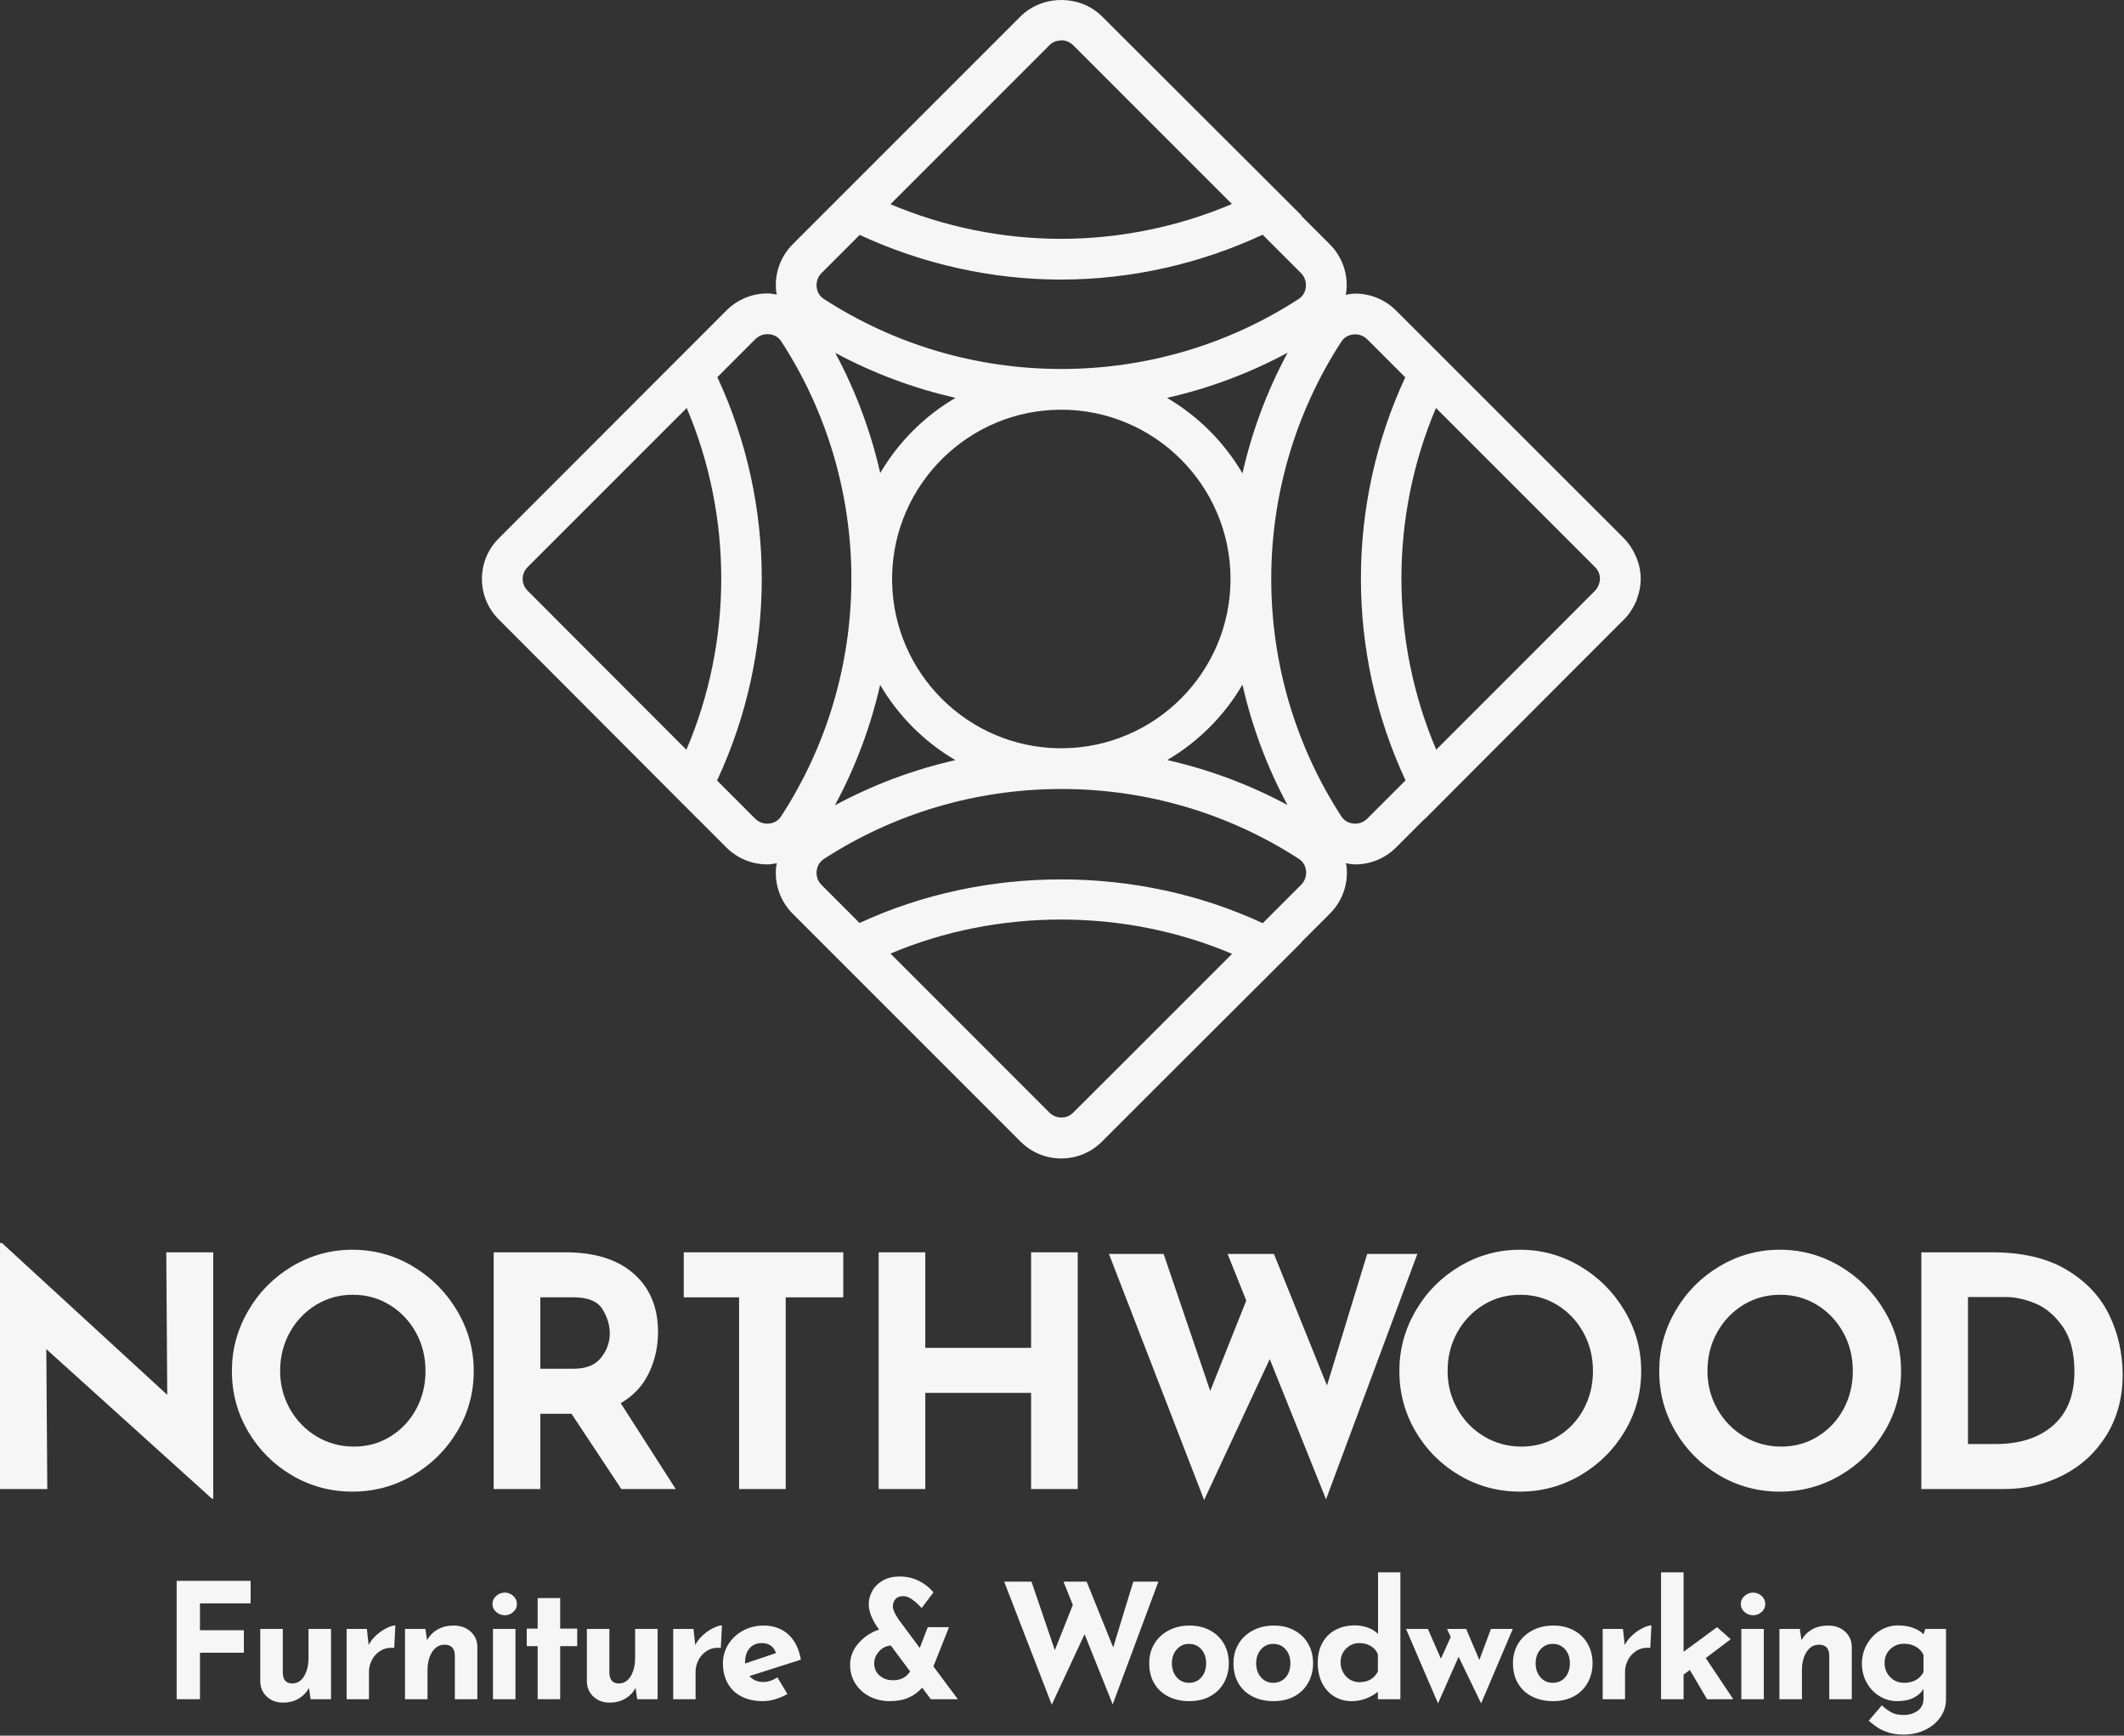 <?xml version="1.0" encoding="UTF-8" standalone="no"?>
<!DOCTYPE svg PUBLIC "-//W3C//DTD SVG 1.1//EN" "http://www.w3.org/Graphics/SVG/1.1/DTD/svg11.dtd">
<svg width="100%" height="100%" viewBox="0 0 634 518" version="1.1" xmlns="http://www.w3.org/2000/svg" xmlns:xlink="http://www.w3.org/1999/xlink" xml:space="preserve" xmlns:serif="http://www.serif.com/" style="fill-rule:evenodd;clip-rule:evenodd;stroke-linejoin:round;stroke-miterlimit:1.414;">
    <rect x="0" y="0" width="634" height="518" fill="#333333" stroke="none"/>
    <g transform="matrix(1,0,0,1,-187.2,-127.489)">
        <g transform="matrix(1,0,0,1,595.325,227.386)">
            <path d="M0,144.422C-0.966,145.388 -2.255,145.92 -3.631,145.92C-4.445,145.92 -6.468,145.708 -7.752,143.734C-21.663,122.276 -28.63,97.691 -28.668,73.099C-28.668,73.036 -28.658,72.975 -28.658,72.912C-28.658,72.846 -28.668,72.781 -28.668,72.715C-28.633,48.118 -21.666,23.53 -7.752,2.074C-6.468,0.099 -4.445,-0.112 -3.631,-0.112C-2.255,-0.112 -0.966,0.417 0,1.382L11.334,12.709C-6.344,50.743 -6.312,95.042 11.421,133.001L0,144.422ZM-19.749,164.168L-31.205,175.624C-68.634,158.223 -114.06,158.199 -151.551,175.565L-162.895,164.221C-163.993,163.123 -164.528,161.598 -164.363,160.041C-164.27,159.171 -163.867,157.551 -162.207,156.469C-141.258,142.886 -116.929,135.68 -91.822,135.578C-91.663,135.58 -91.51,135.602 -91.352,135.602C-91.174,135.602 -91.003,135.578 -90.826,135.576C-65.724,135.663 -41.394,142.855 -20.444,156.413C-18.77,157.494 -18.367,159.118 -18.274,159.988C-18.116,161.546 -18.651,163.07 -19.749,164.168M-71.324,215.745L-87.807,232.192C-89.685,234.09 -92.932,234.12 -94.864,232.163L-142.325,184.698C-110.231,171.123 -72.383,171.155 -40.362,184.782L-71.324,215.745ZM-182.703,144.445L-194.089,133.04C-176.326,95.06 -176.294,50.723 -193.998,12.667L-182.67,1.329C-181.691,0.361 -180.389,-0.172 -178.993,-0.172C-178.186,-0.172 -176.162,0.04 -174.899,2.017C-161.101,23.296 -154.15,47.63 -153.992,71.995C-153.997,72.304 -154.039,72.602 -154.039,72.912C-154.039,73.218 -153.997,73.514 -153.993,73.819C-154.176,98.189 -161.154,122.515 -174.992,143.771C-176.228,145.712 -178.246,145.923 -179.059,145.923C-180.448,145.923 -181.751,145.391 -182.703,144.445M-203.141,21.866C-189.366,54.38 -189.404,91.427 -203.239,123.873L-250.642,76.388C-251.588,75.452 -252.11,74.205 -252.11,72.876C-252.11,71.546 -251.588,70.296 -250.609,69.331L-203.141,21.866ZM-162.888,-18.416L-151.513,-29.792C-132.801,-21.097 -112.141,-16.462 -91.424,-16.462L-91.418,-16.462C-70.658,-16.462 -49.97,-21.116 -31.241,-29.849L-19.802,-18.41C-18.704,-17.312 -18.168,-15.787 -18.334,-14.23C-18.426,-13.36 -18.83,-11.74 -20.49,-10.658C-41.555,3.003 -66.047,10.222 -91.312,10.222C-116.59,10.222 -141.102,2.999 -162.2,-10.665C-163.867,-11.743 -164.27,-13.367 -164.363,-14.236C-164.522,-15.794 -163.993,-17.319 -162.888,-18.416M-94.831,-86.444C-94.371,-86.912 -93.824,-87.262 -93.237,-87.501C-92.745,-87.7 -92.21,-87.775 -91.67,-87.81C-91.559,-87.817 -91.457,-87.871 -91.346,-87.871C-90,-87.87 -88.738,-87.349 -87.787,-86.398L-40.405,-39.014C-56.439,-32.197 -73.905,-28.622 -91.418,-28.622L-91.424,-28.622C-108.885,-28.622 -126.313,-32.173 -142.325,-38.949L-94.831,-86.444ZM-59.773,18.845C-47.233,16.013 -35.138,11.487 -23.779,5.363C-29.961,16.83 -34.447,28.949 -37.26,41.37C-42.709,32.064 -50.471,24.299 -59.773,18.845M-37.255,104.447C-34.449,116.83 -29.977,128.914 -23.823,140.353C-35.151,134.266 -47.208,129.763 -59.709,126.941C-50.432,121.487 -42.692,113.735 -37.255,104.447M-145.382,41.281C-148.192,28.907 -152.663,16.833 -158.819,5.402C-147.48,11.497 -135.415,16.007 -122.907,18.834C-132.187,24.271 -139.933,32.008 -145.382,41.281M-122.951,126.964C-135.483,129.802 -147.569,134.328 -158.92,140.448C-152.729,129.004 -148.231,116.907 -145.405,104.506C-139.963,113.78 -132.224,121.521 -122.951,126.964M-91.286,123.4C-91.478,123.4 -91.668,123.419 -91.86,123.42C-119.166,123.147 -141.319,101.119 -141.834,73.871C-141.829,73.23 -141.829,72.59 -141.833,71.949C-141.313,44.539 -118.903,22.392 -91.374,22.38C-91.353,22.38 -91.333,22.382 -91.312,22.382C-91.307,22.382 -91.302,22.381 -91.297,22.381C-63.512,22.411 -40.91,44.98 -40.823,72.753C-40.823,72.855 -40.822,72.958 -40.822,73.06C-40.903,100.665 -63.234,123.111 -90.788,123.417C-90.954,123.417 -91.119,123.4 -91.286,123.4M67.958,76.424L49.624,94.798L20.579,123.843C6.756,91.402 6.726,54.371 20.497,21.866L67.991,69.357C68.464,69.821 68.828,70.365 69.077,70.955C69.327,71.557 69.46,72.208 69.46,72.879C69.46,73.402 69.317,73.895 69.163,74.381C68.919,75.129 68.555,75.837 67.958,76.424M80.161,79.748C80.204,79.651 80.271,79.565 80.312,79.467C80.411,79.228 80.451,78.966 80.54,78.722C81.215,76.869 81.623,74.912 81.623,72.879C81.623,70.201 80.948,67.653 79.8,65.33C78.975,63.654 77.936,62.076 76.576,60.716L24.366,8.542L16.998,1.174L16.997,1.177L8.598,-7.216C5.337,-10.476 0.992,-12.272 -3.631,-12.272C-4.603,-12.272 -5.532,-12.077 -6.47,-11.92C-6.411,-12.27 -6.281,-12.597 -6.244,-12.953C-5.688,-18.178 -7.5,-23.301 -11.204,-27.008L-19.729,-35.533L-19.624,-35.586L-79.156,-94.979C-84.834,-100.733 -94.291,-101.421 -100.862,-97.129C-101.807,-96.52 -102.695,-95.809 -103.508,-94.996L-171.486,-27.018C-175.19,-23.314 -177.002,-18.192 -176.453,-12.963C-176.418,-12.626 -176.295,-12.318 -176.24,-11.987C-177.15,-12.134 -178.049,-12.328 -178.993,-12.328C-183.61,-12.328 -187.948,-10.549 -191.249,-7.282L-259.174,60.703C-262.461,63.944 -264.273,68.269 -264.273,72.879C-264.267,77.486 -262.461,81.808 -259.213,85.009L-199.787,144.571L-199.776,144.55L-191.275,153.066C-188.008,156.301 -183.669,158.08 -179.059,158.08C-178.088,158.08 -177.162,157.884 -176.227,157.729C-176.286,158.08 -176.416,158.407 -176.453,158.764C-177.009,163.989 -175.197,169.112 -171.493,172.819L-103.508,240.804C-100.261,244.054 -95.942,245.843 -91.352,245.843C-86.762,245.843 -82.443,244.054 -79.189,240.807L-61.54,223.157L-19.624,181.341L-19.691,181.307L-11.151,172.766C-7.447,169.062 -5.635,163.94 -6.184,158.711C-6.22,158.375 -6.344,158.067 -6.398,157.737C-5.483,157.886 -4.578,158.08 -3.631,158.08C0.992,158.08 5.337,156.281 8.598,153.02L17.107,144.511L17.137,144.571L59.398,102.218L76.583,85.032C78.126,83.489 79.313,81.69 80.161,79.748" style="fill:rgb(246,246,246);fill-rule:nonzero;"/>
        </g>
        <g transform="matrix(1,0,0,1,58.657,-38.878)">
            <path d="M192.192,540.115L192.192,613.651L191.808,613.651L142.368,569.011L142.656,610.771L128.544,610.771L128.544,537.331L129.12,537.331L178.464,582.643L178.176,540.115L192.192,540.115Z" style="fill:rgb(246,246,246);fill-rule:nonzero;"/>
            <path d="M197.76,575.539C197.76,569.139 199.376,563.155 202.608,557.587C205.84,552.019 210.224,547.587 215.76,544.291C221.296,540.995 227.296,539.347 233.76,539.347C240.224,539.347 246.224,540.995 251.76,544.291C257.296,547.587 261.712,552.019 265.008,557.587C268.304,563.155 269.952,569.139 269.952,575.539C269.952,582.067 268.304,588.083 265.008,593.587C261.712,599.091 257.296,603.459 251.76,606.691C246.224,609.923 240.224,611.539 233.76,611.539C227.232,611.539 221.216,609.923 215.712,606.691C210.208,603.459 205.84,599.091 202.608,593.587C199.376,588.083 197.76,582.067 197.76,575.539ZM212.16,575.539C212.16,579.635 213.136,583.411 215.088,586.867C217.04,590.323 219.696,593.059 223.056,595.075C226.416,597.091 230.144,598.099 234.24,598.099C238.208,598.099 241.824,597.091 245.088,595.075C248.352,593.059 250.912,590.339 252.768,586.915C254.624,583.491 255.552,579.699 255.552,575.539C255.552,571.315 254.592,567.475 252.672,564.019C250.752,560.563 248.144,557.827 244.848,555.811C241.552,553.795 237.888,552.787 233.856,552.787C229.824,552.787 226.16,553.795 222.864,555.811C219.568,557.827 216.96,560.563 215.04,564.019C213.12,567.475 212.16,571.315 212.16,575.539Z" style="fill:rgb(246,246,246);fill-rule:nonzero;"/>
            <path d="M314.016,610.771L299.136,588.307L289.824,588.307L289.824,610.771L275.904,610.771L275.904,540.115L297.312,540.115C306.08,540.115 312.88,542.243 317.712,546.499C322.544,550.755 324.96,556.563 324.96,563.923C324.96,568.275 324.048,572.355 322.224,576.163C320.4,579.971 317.6,582.963 313.824,585.139L330.24,610.771L314.016,610.771ZM289.824,574.867L299.712,574.867C303.488,574.867 306.24,573.763 307.968,571.555C309.696,569.347 310.56,566.963 310.56,564.403C310.56,561.843 309.824,559.395 308.352,557.059C306.88,554.723 304.032,553.555 299.808,553.555L289.824,553.555L289.824,574.867Z" style="fill:rgb(246,246,246);fill-rule:nonzero;"/>
            <path d="M380.256,540.115L380.256,553.555L363.072,553.555L363.072,610.771L349.152,610.771L349.152,553.555L332.64,553.555L332.64,540.115L380.256,540.115Z" style="fill:rgb(246,246,246);fill-rule:nonzero;"/>
            <path d="M450.24,610.771L436.32,610.771L436.32,582.067L404.736,582.067L404.736,610.771L390.816,610.771L390.816,540.115L404.736,540.115L404.736,568.627L436.32,568.627L436.32,540.115L450.24,540.115L450.24,610.771Z" style="fill:rgb(246,246,246);fill-rule:nonzero;"/>
            <path d="M524.352,613.843L507.552,571.987L487.968,614.035L459.552,540.595L475.872,540.595L489.792,581.491L500.544,554.515L494.976,540.595L508.8,540.595L524.64,579.859L536.64,540.595L551.616,540.595L524.352,613.843Z" style="fill:rgb(246,246,246);fill-rule:nonzero;"/>
            <path d="M546.24,575.539C546.24,569.139 547.856,563.155 551.088,557.587C554.32,552.019 558.704,547.587 564.24,544.291C569.776,540.995 575.776,539.347 582.24,539.347C588.704,539.347 594.704,540.995 600.24,544.291C605.776,547.587 610.192,552.019 613.488,557.587C616.784,563.155 618.432,569.139 618.432,575.539C618.432,582.067 616.784,588.083 613.488,593.587C610.192,599.091 605.776,603.459 600.24,606.691C594.704,609.923 588.704,611.539 582.24,611.539C575.712,611.539 569.696,609.923 564.192,606.691C558.688,603.459 554.32,599.091 551.088,593.587C547.856,588.083 546.24,582.067 546.24,575.539ZM560.64,575.539C560.64,579.635 561.616,583.411 563.568,586.867C565.52,590.323 568.176,593.059 571.536,595.075C574.896,597.091 578.624,598.099 582.72,598.099C586.688,598.099 590.304,597.091 593.568,595.075C596.832,593.059 599.392,590.339 601.248,586.915C603.104,583.491 604.032,579.699 604.032,575.539C604.032,571.315 603.072,567.475 601.152,564.019C599.232,560.563 596.624,557.827 593.328,555.811C590.032,553.795 586.368,552.787 582.336,552.787C578.304,552.787 574.64,553.795 571.344,555.811C568.048,557.827 565.44,560.563 563.52,564.019C561.6,567.475 560.64,571.315 560.64,575.539Z" style="fill:rgb(246,246,246);fill-rule:nonzero;"/>
            <path d="M623.808,575.539C623.808,569.139 625.424,563.155 628.656,557.587C631.888,552.019 636.272,547.587 641.808,544.291C647.344,540.995 653.344,539.347 659.808,539.347C666.272,539.347 672.272,540.995 677.808,544.291C683.344,547.587 687.76,552.019 691.056,557.587C694.352,563.155 696,569.139 696,575.539C696,582.067 694.352,588.083 691.056,593.587C687.76,599.091 683.344,603.459 677.808,606.691C672.272,609.923 666.272,611.539 659.808,611.539C653.28,611.539 647.264,609.923 641.76,606.691C636.256,603.459 631.888,599.091 628.656,593.587C625.424,588.083 623.808,582.067 623.808,575.539ZM638.208,575.539C638.208,579.635 639.184,583.411 641.136,586.867C643.088,590.323 645.744,593.059 649.104,595.075C652.464,597.091 656.192,598.099 660.288,598.099C664.256,598.099 667.872,597.091 671.136,595.075C674.4,593.059 676.96,590.339 678.816,586.915C680.672,583.491 681.6,579.699 681.6,575.539C681.6,571.315 680.64,567.475 678.72,564.019C676.8,560.563 674.192,557.827 670.896,555.811C667.6,553.795 663.936,552.787 659.904,552.787C655.872,552.787 652.208,553.795 648.912,555.811C645.616,557.827 643.008,560.563 641.088,564.019C639.168,567.475 638.208,571.315 638.208,575.539Z" style="fill:rgb(246,246,246);fill-rule:nonzero;"/>
            <path d="M702.048,540.115L723.168,540.115C732.192,540.115 739.616,541.859 745.44,545.347C751.264,548.835 755.504,553.347 758.16,558.883C760.816,564.419 762.144,570.355 762.144,576.691C762.144,583.475 760.544,589.459 757.344,594.643C754.144,599.827 749.84,603.811 744.432,606.595C739.024,609.379 733.088,610.771 726.624,610.771L702.048,610.771L702.048,540.115ZM724.224,597.331C731.456,597.331 737.184,595.475 741.408,591.763C745.632,588.051 747.744,582.707 747.744,575.731C747.744,570.099 746.576,565.619 744.24,562.291C741.904,558.963 739.184,556.659 736.08,555.379C732.976,554.099 730.048,553.459 727.296,553.459L715.968,553.459L715.968,597.331L724.224,597.331Z" style="fill:rgb(246,246,246);fill-rule:nonzero;"/>
        </g>
        <g transform="matrix(1,0,0,1,115.944,23.846)">
            <path d="M146.064,575.443L146.064,582.163L130.944,582.163L130.944,590.179L144.048,590.179L144.048,596.899L130.944,596.899L130.944,610.771L123.984,610.771L123.984,575.443L146.064,575.443Z" style="fill:rgb(246,246,246);fill-rule:nonzero;"/>
            <path d="M170.064,589.795L170.064,610.771L163.968,610.771L163.488,607.411C162.752,608.755 161.72,609.819 160.392,610.603C159.064,611.387 157.504,611.779 155.712,611.779C153.792,611.779 152.192,611.187 150.912,610.003C149.632,608.819 148.976,607.315 148.944,605.491L148.944,589.795L155.664,589.795L155.664,602.995C155.76,605.043 156.704,606.067 158.496,606.067C159.968,606.067 161.144,605.347 162.024,603.907C162.904,602.467 163.344,600.611 163.344,598.339L163.344,589.795L170.064,589.795Z" style="fill:rgb(246,246,246);fill-rule:nonzero;"/>
            <path d="M181.296,594.595C181.872,593.475 182.664,592.467 183.672,591.571C184.68,590.675 185.712,589.979 186.768,589.483C187.824,588.987 188.656,588.739 189.264,588.739L188.928,595.459C188.736,595.427 188.464,595.411 188.112,595.411C186.768,595.411 185.584,595.763 184.56,596.467C183.536,597.171 182.752,598.075 182.208,599.179C181.664,600.283 181.392,601.411 181.392,602.563L181.392,610.771L174.72,610.771L174.72,589.795L180.768,589.795L181.296,594.595Z" style="fill:rgb(246,246,246);fill-rule:nonzero;"/>
            <path d="M206.736,588.787C208.72,588.787 210.376,589.379 211.704,590.563C213.032,591.747 213.712,593.251 213.744,595.075L213.744,610.771L207.024,610.771L207.024,597.571C206.928,595.523 205.904,594.499 203.952,594.499C202.416,594.499 201.184,595.219 200.256,596.659C199.328,598.099 198.864,599.955 198.864,602.227L198.864,610.771L192.144,610.771L192.144,589.795L198.24,589.795L198.72,593.155C199.488,591.779 200.552,590.707 201.912,589.939C203.272,589.171 204.88,588.787 206.736,588.787Z" style="fill:rgb(246,246,246);fill-rule:nonzero;"/>
            <path d="M225.12,589.795L225.12,610.771L218.4,610.771L218.4,589.795L225.12,589.795ZM218.256,582.355C218.256,581.395 218.632,580.587 219.384,579.931C220.136,579.275 220.992,578.947 221.952,578.947C222.88,578.947 223.712,579.275 224.448,579.931C225.184,580.587 225.552,581.395 225.552,582.355C225.552,583.315 225.184,584.115 224.448,584.755C223.712,585.395 222.88,585.715 221.952,585.715C220.992,585.715 220.136,585.395 219.384,584.755C218.632,584.115 218.256,583.315 218.256,582.355Z" style="fill:rgb(246,246,246);fill-rule:nonzero;"/>
            <path d="M238.464,580.579L238.464,589.699L243.552,589.699L243.552,594.931L238.464,594.931L238.464,610.771L231.744,610.771L231.744,594.931L228.48,594.931L228.48,589.699L231.744,589.699L231.744,580.579L238.464,580.579Z" style="fill:rgb(246,246,246);fill-rule:nonzero;"/>
            <path d="M267.552,589.795L267.552,610.771L261.456,610.771L260.976,607.411C260.24,608.755 259.208,609.819 257.88,610.603C256.552,611.387 254.992,611.779 253.2,611.779C251.28,611.779 249.68,611.187 248.4,610.003C247.12,608.819 246.464,607.315 246.432,605.491L246.432,589.795L253.152,589.795L253.152,602.995C253.248,605.043 254.192,606.067 255.984,606.067C257.456,606.067 258.632,605.347 259.512,603.907C260.392,602.467 260.832,600.611 260.832,598.339L260.832,589.795L267.552,589.795Z" style="fill:rgb(246,246,246);fill-rule:nonzero;"/>
            <path d="M278.784,594.595C279.36,593.475 280.152,592.467 281.16,591.571C282.168,590.675 283.2,589.979 284.256,589.483C285.312,588.987 286.144,588.739 286.752,588.739L286.416,595.459C286.224,595.427 285.952,595.411 285.6,595.411C284.256,595.411 283.072,595.763 282.048,596.467C281.024,597.171 280.24,598.075 279.696,599.179C279.152,600.283 278.88,601.411 278.88,602.563L278.88,610.771L272.208,610.771L272.208,589.795L278.256,589.795L278.784,594.595Z" style="fill:rgb(246,246,246);fill-rule:nonzero;"/>
            <path d="M299.136,605.635C300.48,605.635 301.872,605.171 303.312,604.243L306.288,609.235C305.136,609.875 303.92,610.387 302.64,610.771C301.36,611.155 300.144,611.347 298.992,611.347C296.496,611.347 294.344,610.875 292.536,609.931C290.728,608.987 289.36,607.659 288.432,605.947C287.504,604.235 287.04,602.275 287.04,600.067C287.04,598.019 287.576,596.131 288.648,594.403C289.72,592.675 291.184,591.307 293.04,590.299C294.896,589.291 296.928,588.787 299.136,588.787C302.144,588.787 304.616,589.667 306.552,591.427C308.488,593.187 309.744,595.699 310.32,598.963L294.96,603.859C295.984,605.043 297.376,605.635 299.136,605.635ZM298.608,594.019C297.104,594.019 295.904,594.531 295.008,595.555C294.112,596.579 293.664,597.955 293.664,599.683L293.664,600.115L302.88,596.995C302.208,595.011 300.784,594.019 298.608,594.019Z" style="fill:rgb(246,246,246);fill-rule:nonzero;"/>
            <path d="M349.104,610.771L346.512,607.315C345.456,608.563 344.128,609.547 342.528,610.267C340.928,610.987 339.04,611.347 336.864,611.347C334.656,611.347 332.648,610.883 330.84,609.955C329.032,609.027 327.608,607.739 326.568,606.091C325.528,604.443 325.008,602.579 325.008,600.499C325.008,598.131 325.832,595.995 327.48,594.091C329.128,592.187 331.184,590.819 333.648,589.987L333.552,589.843C332.816,588.883 332.136,587.731 331.512,586.387C330.888,585.043 330.576,583.715 330.576,582.403C330.576,581.059 330.92,579.755 331.608,578.491C332.296,577.227 333.336,576.187 334.728,575.371C336.12,574.555 337.792,574.147 339.744,574.147C341.888,574.147 343.832,574.587 345.576,575.467C347.32,576.347 348.752,577.491 349.872,578.899L346.368,583.555C345.28,582.403 344.296,581.523 343.416,580.915C342.536,580.307 341.68,580.003 340.848,580.003C339.824,580.003 339.056,580.299 338.544,580.891C338.032,581.483 337.776,582.211 337.776,583.075C337.776,583.971 338.32,585.235 339.408,586.867L345.792,595.459L348.192,589.267L354.528,589.267L349.872,600.979L357.168,610.771L349.104,610.771ZM337.824,605.107C340.128,605.107 341.824,604.227 342.912,602.467L337.152,594.739C335.744,594.867 334.568,595.459 333.624,596.515C332.68,597.571 332.208,598.771 332.208,600.115C332.208,601.587 332.744,602.787 333.816,603.715C334.888,604.643 336.224,605.107 337.824,605.107Z" style="fill:rgb(246,246,246);fill-rule:nonzero;"/>
            <path d="M403.392,612.307L394.992,591.379L385.2,612.403L370.992,575.683L379.152,575.683L386.112,596.131L391.488,582.643L388.704,575.683L395.616,575.683L403.536,595.315L409.536,575.683L417.024,575.683L403.392,612.307Z" style="fill:rgb(246,246,246);fill-rule:nonzero;"/>
            <path d="M414.288,600.019C414.288,597.875 414.792,595.955 415.8,594.259C416.808,592.563 418.232,591.227 420.072,590.251C421.912,589.275 424,588.787 426.336,588.787C428.672,588.787 430.728,589.275 432.504,590.251C434.28,591.227 435.648,592.563 436.608,594.259C437.568,595.955 438.048,597.875 438.048,600.019C438.048,602.163 437.568,604.099 436.608,605.827C435.648,607.555 434.28,608.907 432.504,609.883C430.728,610.859 428.64,611.347 426.24,611.347C423.904,611.347 421.832,610.891 420.024,609.979C418.216,609.067 416.808,607.763 415.8,606.067C414.792,604.371 414.288,602.355 414.288,600.019ZM421.056,600.067C421.056,601.731 421.536,603.115 422.496,604.219C423.456,605.323 424.672,605.875 426.144,605.875C427.68,605.875 428.92,605.331 429.864,604.243C430.808,603.155 431.28,601.763 431.28,600.067C431.28,598.371 430.808,596.979 429.864,595.891C428.92,594.803 427.68,594.259 426.144,594.259C424.672,594.259 423.456,594.811 422.496,595.915C421.536,597.019 421.056,598.403 421.056,600.067Z" style="fill:rgb(246,246,246);fill-rule:nonzero;"/>
            <path d="M439.44,600.019C439.44,597.875 439.944,595.955 440.952,594.259C441.96,592.563 443.384,591.227 445.224,590.251C447.064,589.275 449.152,588.787 451.488,588.787C453.824,588.787 455.88,589.275 457.656,590.251C459.432,591.227 460.8,592.563 461.76,594.259C462.72,595.955 463.2,597.875 463.2,600.019C463.2,602.163 462.72,604.099 461.76,605.827C460.8,607.555 459.432,608.907 457.656,609.883C455.88,610.859 453.792,611.347 451.392,611.347C449.056,611.347 446.984,610.891 445.176,609.979C443.368,609.067 441.96,607.763 440.952,606.067C439.944,604.371 439.44,602.355 439.44,600.019ZM446.208,600.067C446.208,601.731 446.688,603.115 447.648,604.219C448.608,605.323 449.824,605.875 451.296,605.875C452.832,605.875 454.072,605.331 455.016,604.243C455.96,603.155 456.432,601.763 456.432,600.067C456.432,598.371 455.96,596.979 455.016,595.891C454.072,594.803 452.832,594.259 451.296,594.259C449.824,594.259 448.608,594.811 447.648,595.915C446.688,597.019 446.208,598.403 446.208,600.067Z" style="fill:rgb(246,246,246);fill-rule:nonzero;"/>
            <path d="M489.264,572.899L489.264,610.771L482.544,610.771L482.544,608.563C480.112,610.419 477.52,611.347 474.768,611.347C472.816,611.347 471.072,610.883 469.536,609.955C468,609.027 466.792,607.699 465.912,605.971C465.032,604.243 464.592,602.211 464.592,599.875C464.592,597.571 465.064,595.579 466.008,593.899C466.952,592.219 468.256,590.939 469.92,590.059C471.584,589.179 473.488,588.739 475.632,588.739C477.008,588.739 478.304,588.955 479.52,589.387C480.736,589.819 481.76,590.451 482.592,591.283L482.592,572.899L489.264,572.899ZM476.976,605.683C478.32,605.683 479.44,605.419 480.336,604.891C481.232,604.363 481.968,603.571 482.544,602.515L482.544,597.379C482.16,596.355 481.472,595.539 480.48,594.931C479.488,594.323 478.32,594.019 476.976,594.019C475.472,594.019 474.168,594.563 473.064,595.651C471.96,596.739 471.408,598.115 471.408,599.779C471.408,600.867 471.664,601.867 472.176,602.779C472.688,603.691 473.368,604.403 474.216,604.915C475.064,605.427 475.984,605.683 476.976,605.683Z" style="fill:rgb(246,246,246);fill-rule:nonzero;"/>
            <path d="M522.816,589.795L513.36,612.019L506.64,598.099L500.496,612.019L490.944,589.795L497.472,589.795L501.36,598.675L504.288,592.195L503.184,589.795L508.896,589.795L512.832,599.059L516.288,589.795L522.816,589.795Z" style="fill:rgb(246,246,246);fill-rule:nonzero;"/>
            <path d="M522.864,600.019C522.864,597.875 523.368,595.955 524.376,594.259C525.384,592.563 526.808,591.227 528.648,590.251C530.488,589.275 532.576,588.787 534.912,588.787C537.248,588.787 539.304,589.275 541.08,590.251C542.856,591.227 544.224,592.563 545.184,594.259C546.144,595.955 546.624,597.875 546.624,600.019C546.624,602.163 546.144,604.099 545.184,605.827C544.224,607.555 542.856,608.907 541.08,609.883C539.304,610.859 537.216,611.347 534.816,611.347C532.48,611.347 530.408,610.891 528.6,609.979C526.792,609.067 525.384,607.763 524.376,606.067C523.368,604.371 522.864,602.355 522.864,600.019ZM529.632,600.067C529.632,601.731 530.112,603.115 531.072,604.219C532.032,605.323 533.248,605.875 534.72,605.875C536.256,605.875 537.496,605.331 538.44,604.243C539.384,603.155 539.856,601.763 539.856,600.067C539.856,598.371 539.384,596.979 538.44,595.891C537.496,594.803 536.256,594.259 534.72,594.259C533.248,594.259 532.032,594.811 531.072,595.915C530.112,597.019 529.632,598.403 529.632,600.067Z" style="fill:rgb(246,246,246);fill-rule:nonzero;"/>
            <path d="M556.224,594.595C556.8,593.475 557.592,592.467 558.6,591.571C559.608,590.675 560.64,589.979 561.696,589.483C562.752,588.987 563.584,588.739 564.192,588.739L563.856,595.459C563.664,595.427 563.392,595.411 563.04,595.411C561.696,595.411 560.512,595.763 559.488,596.467C558.464,597.171 557.68,598.075 557.136,599.179C556.592,600.283 556.32,601.411 556.32,602.563L556.32,610.771L549.648,610.771L549.648,589.795L555.696,589.795L556.224,594.595Z" style="fill:rgb(246,246,246);fill-rule:nonzero;"/>
            <path d="M575.664,602.035L573.792,603.427L573.792,610.771L567.072,610.771L567.072,572.899L573.792,572.899L573.792,596.611L583.776,589.267L587.856,592.867L580.416,598.483L588.624,610.771L580.8,610.771L575.664,602.035Z" style="fill:rgb(246,246,246);fill-rule:nonzero;"/>
            <path d="M597.744,589.795L597.744,610.771L591.024,610.771L591.024,589.795L597.744,589.795ZM590.88,582.355C590.88,581.395 591.256,580.587 592.008,579.931C592.76,579.275 593.616,578.947 594.576,578.947C595.504,578.947 596.336,579.275 597.072,579.931C597.808,580.587 598.176,581.395 598.176,582.355C598.176,583.315 597.808,584.115 597.072,584.755C596.336,585.395 595.504,585.715 594.576,585.715C593.616,585.715 592.76,585.395 592.008,584.755C591.256,584.115 590.88,583.315 590.88,582.355Z" style="fill:rgb(246,246,246);fill-rule:nonzero;"/>
            <path d="M616.992,588.787C618.976,588.787 620.632,589.379 621.96,590.563C623.288,591.747 623.968,593.251 624,595.075L624,610.771L617.28,610.771L617.28,597.571C617.184,595.523 616.16,594.499 614.208,594.499C612.672,594.499 611.44,595.219 610.512,596.659C609.584,598.099 609.12,599.955 609.12,602.227L609.12,610.771L602.4,610.771L602.4,589.795L608.496,589.795L608.976,593.155C609.744,591.779 610.808,590.707 612.168,589.939C613.528,589.171 615.136,588.787 616.992,588.787Z" style="fill:rgb(246,246,246);fill-rule:nonzero;"/>
            <path d="M652.128,589.795L652.128,610.771C652.128,612.755 651.56,614.555 650.424,616.171C649.288,617.787 647.752,619.051 645.816,619.963C643.88,620.875 641.776,621.331 639.504,621.331C637.776,621.331 636.264,621.123 634.968,620.707C633.672,620.291 632.632,619.827 631.848,619.315C631.064,618.803 630.128,618.099 629.04,617.203L632.976,612.595C633.936,613.491 634.888,614.195 635.832,614.707C636.776,615.219 637.968,615.475 639.408,615.475C641.104,615.475 642.528,615.051 643.68,614.203C644.832,613.355 645.408,612.179 645.408,610.675L645.408,607.699C644.768,608.787 643.784,609.667 642.456,610.339C641.128,611.011 639.504,611.347 637.584,611.347C635.696,611.347 633.944,610.859 632.328,609.883C630.712,608.907 629.424,607.563 628.464,605.851C627.504,604.139 627.024,602.243 627.024,600.163C627.024,598.051 627.528,596.115 628.536,594.355C629.544,592.595 630.872,591.219 632.52,590.227C634.168,589.235 635.904,588.739 637.728,588.739C639.456,588.739 640.992,588.987 642.336,589.483C643.68,589.979 644.704,590.627 645.408,591.427L645.936,589.795L652.128,589.795ZM639.6,605.875C642.288,605.875 644.224,604.819 645.408,602.707L645.408,597.571C644.96,596.547 644.216,595.731 643.176,595.123C642.136,594.515 640.944,594.211 639.6,594.211C637.968,594.211 636.592,594.755 635.472,595.843C634.352,596.931 633.792,598.307 633.792,599.971C633.792,601.635 634.352,603.035 635.472,604.171C636.592,605.307 637.968,605.875 639.6,605.875Z" style="fill:rgb(246,246,246);fill-rule:nonzero;"/>
        </g>
    </g>
</svg>
